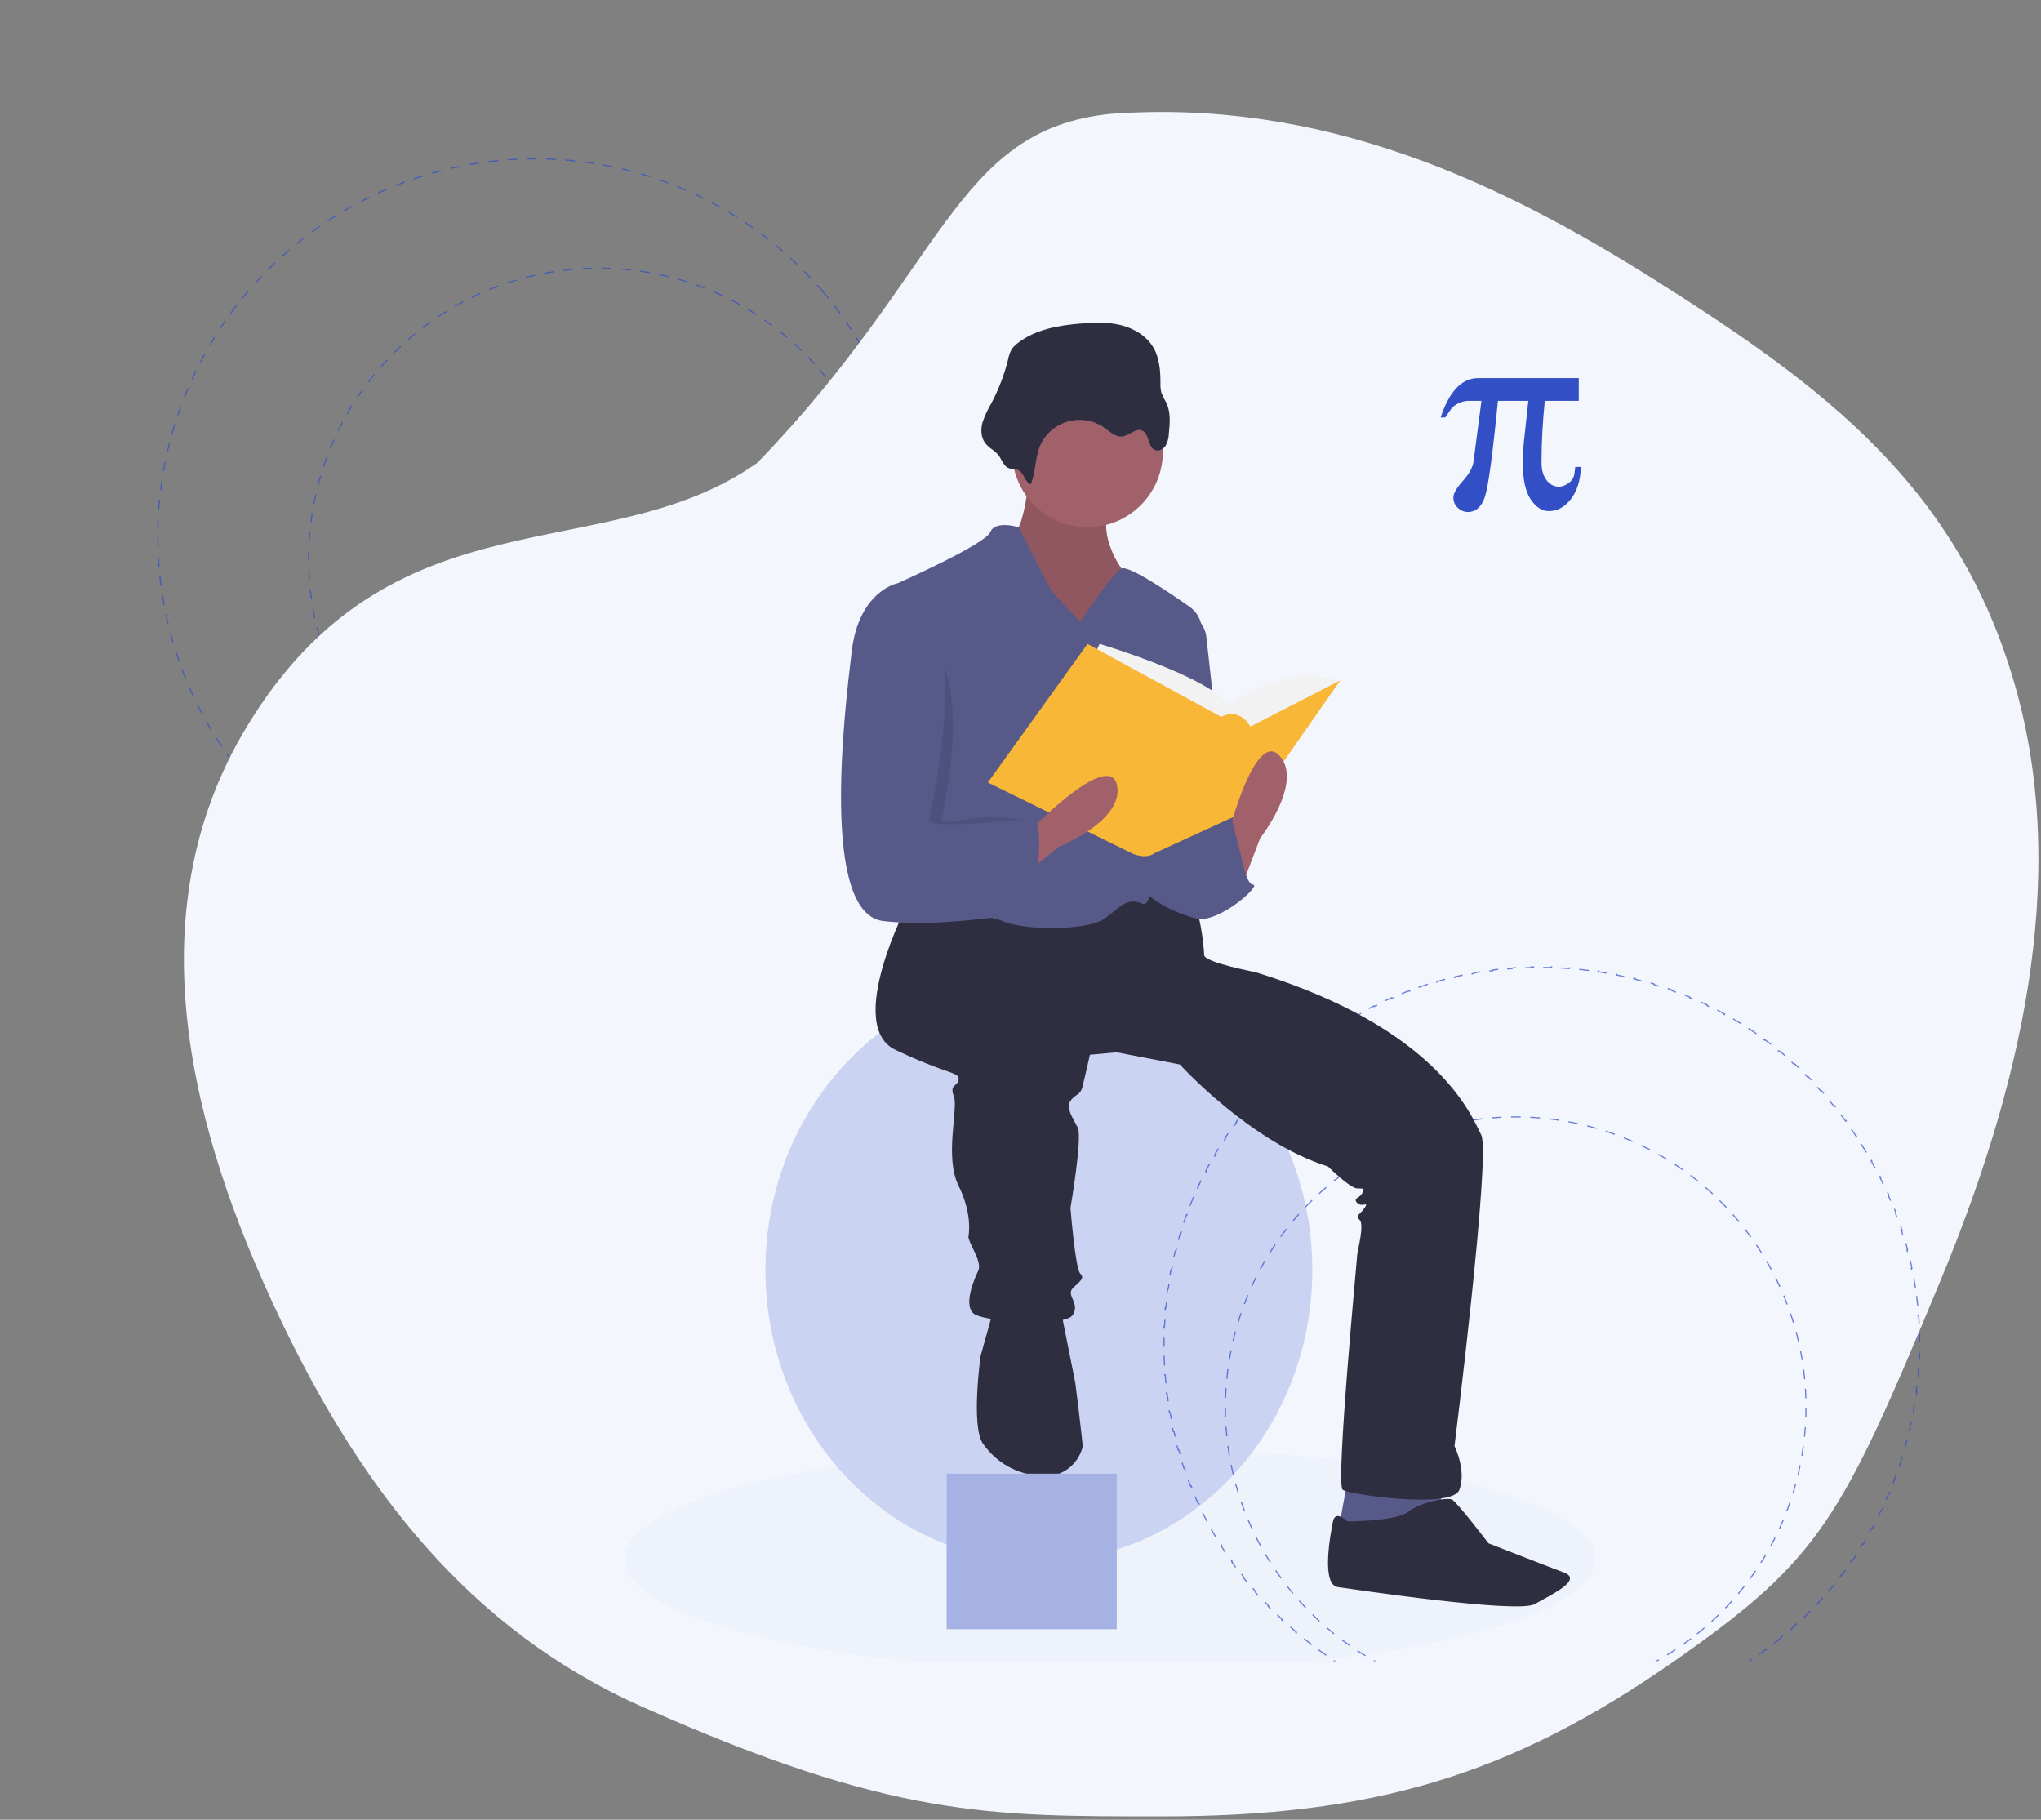 <svg width="516" height="460" viewBox="0 0 516 460" fill="none" xmlns="http://www.w3.org/2000/svg">
<rect x="0" y="0" width="516" height="460" fill="#808080" stroke="none"/>
<circle opacity="0.7" cx="135.341" cy="135.579" r="95.451" transform="rotate(-40.518 135.341 135.579)" stroke="#324FC5" stroke-width="0.3" stroke-dasharray="2.43 2.43"/>
<circle opacity="0.7" cx="151.417" cy="141.183" r="73.389" transform="rotate(-40.518 151.417 141.183)" stroke="#324FC5" stroke-width="0.3" stroke-dasharray="2.43 2.43"/>
<path fill-rule="evenodd" clip-rule="evenodd" d="M280.823 28.778C334.421 24.898 378.855 45.811 418.701 70.964C461.242 97.818 494.95 122.971 509.368 173.047C523.685 222.774 510.263 276.399 490.523 323.87C465.433 384.204 460.334 394.075 423.073 420.048C381.798 448.818 347.015 459.15 293.819 459.15C250.045 459.15 225.487 459.494 162.393 431.453C118.403 411.902 90.941 376.005 70.168 331.998C48.774 286.677 33.557 231.474 62.333 183.796C99.14 122.808 152.926 144.236 191.451 117.005C239.184 67.699 241.134 32.809 280.823 28.778Z" fill="#F3F6FD"/>
<g clip-path="url(#clip0)">
<path d="M403.316 394.118C403.316 409.757 348.374 422.437 280.598 422.437C212.821 422.437 157.879 409.757 157.879 394.118C157.879 383.045 185.419 373.453 225.556 368.8C242.108 366.876 260.808 365.798 280.598 365.798C288.733 365.798 296.682 365.981 304.369 366.328C360.769 368.886 403.316 380.354 403.316 394.118Z" fill="#EEF2FB"/>
<path d="M262.651 394.742C300.83 394.742 331.78 361.729 331.78 321.005C331.78 280.28 300.83 247.267 262.651 247.267C224.472 247.267 193.521 280.28 193.521 321.005C193.521 361.729 224.472 394.742 262.651 394.742Z" fill="#CBD3F2"/>
<path d="M340.686 374.156L338.229 387.675L354.205 390.133L364.651 383.988L364.037 374.156H340.686Z" fill="#575A89"/>
<path opacity="0.7" d="M450.339 413.951C449.716 414.461 449.085 414.964 448.445 415.461L448.353 415.343C448.034 415.591 447.713 415.838 447.39 416.083C447.067 416.327 446.743 416.57 446.417 416.81L446.507 416.931C445.855 417.412 445.2 417.883 444.54 418.345L444.454 418.222C443.792 418.686 443.126 419.14 442.456 419.585L442.539 419.71C441.865 420.158 441.186 420.596 440.504 421.024L440.424 420.897C439.74 421.327 439.053 421.747 438.361 422.157L438.438 422.286C437.742 422.7 437.042 423.103 436.339 423.496L436.266 423.366C435.561 423.76 434.853 424.145 434.141 424.52L434.211 424.653C433.495 425.03 432.776 425.397 432.054 425.754L431.987 425.62C431.263 425.978 430.536 426.327 429.806 426.665L429.869 426.801C429.136 427.141 428.399 427.471 427.659 427.792L427.599 427.654C426.858 427.975 426.115 428.286 425.368 428.586L425.424 428.725C424.674 429.028 423.921 429.32 423.166 429.602L423.114 429.461C422.357 429.744 421.599 430.016 420.837 430.279L420.886 430.42C420.122 430.684 419.356 430.937 418.587 431.18L418.542 431.037C417.772 431.281 417 431.514 416.226 431.738L416.268 431.882C415.491 432.106 414.713 432.32 413.933 432.523L413.895 432.378C413.114 432.582 412.331 432.776 411.547 432.959L411.581 433.105C410.794 433.289 410.006 433.463 409.217 433.627L409.186 433.48C408.396 433.644 407.604 433.798 406.811 433.941L406.838 434.089C406.043 434.233 405.247 434.366 404.45 434.489L404.427 434.341C403.629 434.465 402.831 434.578 402.031 434.681L402.051 434.83C401.25 434.933 400.448 435.026 399.646 435.109L399.63 434.96C398.828 435.042 398.024 435.115 397.221 435.177L397.232 435.327C396.427 435.39 395.622 435.442 394.816 435.484L394.808 435.334C394.002 435.376 393.197 435.408 392.391 435.43L392.395 435.58C391.588 435.602 390.78 435.613 389.973 435.614L389.973 435.464C389.167 435.466 388.36 435.457 387.554 435.438L387.551 435.588C386.743 435.569 385.937 435.54 385.13 435.5L385.138 435.351C384.332 435.311 383.527 435.262 382.724 435.202L382.712 435.352C381.907 435.292 381.103 435.223 380.299 435.143L380.314 434.993C379.512 434.914 378.711 434.824 377.911 434.724L377.892 434.873C377.091 434.772 376.291 434.662 375.493 434.542L375.515 434.394C374.718 434.274 373.922 434.143 373.128 434.003L373.102 434.151C372.307 434.011 371.514 433.86 370.722 433.7L370.752 433.553C369.962 433.393 369.174 433.223 368.388 433.043L368.354 433.189C367.567 433.009 366.783 432.819 366 432.619L366.038 432.474C365.257 432.274 364.478 432.064 363.702 431.845L363.661 431.989C362.884 431.77 362.11 431.54 361.339 431.301L361.383 431.158C360.614 430.919 359.846 430.671 359.082 430.412L359.034 430.554C358.27 430.296 357.508 430.028 356.75 429.75L356.802 429.609C356.045 429.332 355.291 429.044 354.541 428.748L354.485 428.887C353.736 428.59 352.989 428.284 352.246 427.968L352.304 427.83C351.563 427.515 350.824 427.19 350.09 426.855L350.028 426.992C349.294 426.657 348.564 426.314 347.837 425.96L347.903 425.825C347.178 425.473 346.458 425.111 345.741 424.739L345.672 424.872C344.956 424.501 344.244 424.121 343.537 423.731L343.609 423.6C342.904 423.211 342.202 422.812 341.505 422.405L341.43 422.534C340.734 422.127 340.042 421.711 339.355 421.285L339.434 421.158C338.75 420.734 338.07 420.3 337.395 419.858L337.312 419.983C336.638 419.541 335.969 419.09 335.304 418.63L335.39 418.507C334.728 418.048 334.071 417.581 333.419 417.104L333.33 417.225C332.68 416.749 332.034 416.265 331.394 415.771L331.485 415.652C330.848 415.161 330.216 414.66 329.589 414.151L329.495 414.267C328.869 413.759 328.249 413.242 327.634 412.716L327.732 412.602C327.121 412.079 326.515 411.547 325.915 411.006L325.815 411.118C325.216 410.578 324.623 410.03 324.036 409.474L324.139 409.365C323.555 408.811 322.977 408.249 322.405 407.679L322.299 407.785C321.729 407.216 321.164 406.639 320.606 406.053L320.715 405.949C320.16 405.367 319.611 404.777 319.069 404.178L318.958 404.279C318.417 403.682 317.882 403.076 317.354 402.463L317.468 402.365C316.943 401.756 316.425 401.139 315.913 400.513L315.797 400.608C315.287 399.985 314.783 399.354 314.286 398.715L314.405 398.623C314.156 398.303 313.91 397.982 313.665 397.659C313.42 397.336 313.178 397.012 312.937 396.687L312.817 396.776C312.336 396.124 311.864 395.469 311.402 394.809L311.525 394.723C311.061 394.061 310.607 393.395 310.163 392.726L310.038 392.809C309.59 392.134 309.152 391.456 308.723 390.774L308.85 390.694C308.421 390.01 308 389.322 307.59 388.63L307.461 388.707C307.048 388.011 306.645 387.311 306.251 386.608L306.382 386.535C305.987 385.83 305.603 385.122 305.228 384.41L305.095 384.48C304.718 383.764 304.35 383.045 303.993 382.323L304.127 382.256C303.769 381.533 303.421 380.806 303.083 380.076L302.947 380.139C302.606 379.405 302.276 378.668 301.956 377.928L302.094 377.869C301.773 377.128 301.462 376.384 301.161 375.637L301.022 375.693C300.72 374.943 300.428 374.191 300.146 373.436L300.286 373.383C300.004 372.627 299.731 371.868 299.469 371.107L299.327 371.155C299.064 370.391 298.81 369.625 298.567 368.856L298.71 368.811C298.467 368.041 298.233 367.269 298.01 366.495L297.866 366.537C297.642 365.761 297.428 364.982 297.224 364.202L297.369 364.164C297.165 363.383 296.972 362.6 296.788 361.816L296.642 361.85C296.458 361.063 296.284 360.275 296.12 359.486L296.267 359.455C296.103 358.665 295.95 357.873 295.806 357.08L295.659 357.107C295.515 356.312 295.381 355.516 295.258 354.719L295.406 354.696C295.283 353.899 295.17 353.1 295.067 352.301L294.918 352.32C294.815 351.519 294.721 350.717 294.639 349.915L294.788 349.9C294.705 349.097 294.632 348.294 294.57 347.49L294.42 347.501C294.358 346.696 294.306 345.891 294.264 345.085L294.413 345.077C294.371 344.272 294.339 343.466 294.318 342.66L294.168 342.664C294.146 341.857 294.134 341.05 294.133 340.243L294.283 340.242C294.282 339.436 294.29 338.629 294.309 337.824L294.159 337.82C294.178 337.013 294.208 336.206 294.247 335.4L294.397 335.407C294.436 334.601 294.486 333.797 294.545 332.993L294.396 332.982C294.455 332.176 294.525 331.372 294.605 330.569L294.754 330.583C294.834 329.781 294.924 328.98 295.024 328.18L294.875 328.161C294.975 327.36 295.085 326.56 295.206 325.762L295.354 325.784C295.474 324.987 295.604 324.191 295.744 323.397L295.596 323.371C295.737 322.576 295.887 321.783 296.047 320.992L296.194 321.021C296.354 320.231 296.524 319.443 296.704 318.657L296.558 318.624C296.738 317.837 296.928 317.052 297.128 316.27L297.274 316.307C297.473 315.526 297.683 314.747 297.902 313.971L297.758 313.93C297.978 313.154 298.207 312.38 298.446 311.608L298.589 311.653C298.828 310.883 299.077 310.116 299.335 309.351L299.193 309.303C299.452 308.539 299.72 307.778 299.998 307.019L300.139 307.071C300.416 306.314 300.703 305.56 301 304.81L300.86 304.755C301.157 304.005 301.463 303.258 301.779 302.515L301.917 302.574C302.233 301.832 302.558 301.094 302.892 300.359L302.756 300.297C303.09 299.563 303.434 298.833 303.787 298.107L303.922 298.172C304.275 297.448 304.637 296.727 305.008 296.01L304.875 295.941C305.246 295.225 305.627 294.514 306.017 293.806L306.148 293.879C306.537 293.173 306.935 292.472 307.343 291.775L307.213 291.699C307.62 291.003 308.036 290.312 308.462 289.625L308.59 289.704C309.014 289.019 309.447 288.339 309.89 287.664L309.764 287.582C310.206 286.907 310.657 286.238 311.118 285.573L311.241 285.659C311.699 284.997 312.167 284.34 312.644 283.688L312.522 283.6C312.998 282.949 313.483 282.303 313.977 281.663L314.095 281.755C314.587 281.117 315.087 280.485 315.597 279.858L315.48 279.764C315.988 279.138 316.506 278.518 317.031 277.904L317.145 278.001C317.669 277.39 318.2 276.784 318.741 276.184L318.63 276.084C319.169 275.485 319.717 274.892 320.274 274.305L320.383 274.408C320.936 273.824 321.498 273.246 322.068 272.675L321.962 272.569C322.531 271.998 323.109 271.434 323.695 270.875L323.798 270.984C324.38 270.429 324.971 269.881 325.569 269.338L325.469 269.227C326.066 268.686 326.671 268.152 327.285 267.623L327.382 267.737C327.992 267.212 328.609 266.694 329.234 266.182L329.139 266.066C329.762 265.556 330.394 265.052 331.033 264.555L331.125 264.674C331.444 264.426 331.765 264.179 332.088 263.934C332.411 263.689 332.736 263.447 333.061 263.207L332.972 263.086C333.623 262.605 334.279 262.134 334.938 261.671L335.024 261.794C335.686 261.331 336.352 260.877 337.022 260.432L336.939 260.307C337.613 259.859 338.292 259.421 338.974 258.992L339.054 259.12C339.738 258.69 340.426 258.27 341.117 257.859L341.04 257.73C341.737 257.317 342.436 256.914 343.139 256.52L343.213 256.651C343.917 256.257 344.626 255.872 345.337 255.497L345.267 255.364C345.983 254.987 346.702 254.62 347.425 254.262L347.491 254.397C348.215 254.038 348.942 253.69 349.672 253.352L349.609 253.216C350.343 252.876 351.079 252.545 351.819 252.225L351.879 252.363C352.62 252.042 353.364 251.731 354.11 251.43L354.054 251.291C354.804 250.989 355.557 250.697 356.312 250.415L356.364 250.555C357.121 250.273 357.88 250 358.641 249.738L358.592 249.596C359.356 249.333 360.123 249.08 360.891 248.836L360.936 248.979C361.706 248.736 362.478 248.502 363.252 248.279L363.21 248.135C363.987 247.911 364.765 247.697 365.545 247.494L365.583 247.639C366.364 247.435 367.147 247.241 367.932 247.057L367.897 246.911C368.684 246.727 369.472 246.553 370.262 246.39L370.292 246.537C371.082 246.373 371.874 246.219 372.667 246.076L372.641 245.928C373.435 245.784 374.231 245.651 375.028 245.527L375.051 245.676C375.849 245.552 376.647 245.439 377.447 245.336L377.428 245.187C378.228 245.084 379.03 244.991 379.832 244.908L379.848 245.057C380.651 244.974 381.454 244.902 382.258 244.839L382.246 244.69C383.051 244.627 383.857 244.575 384.662 244.533L384.67 244.683C385.476 244.64 386.282 244.609 387.087 244.587L387.083 244.437C387.891 244.415 388.698 244.404 389.505 244.402L389.505 244.552C390.312 244.551 391.118 244.56 391.924 244.579L391.927 244.429C392.735 244.448 393.542 244.477 394.348 244.516L394.341 244.666C395.146 244.705 395.951 244.755 396.755 244.814L396.766 244.665C397.571 244.724 398.375 244.794 399.179 244.874L399.164 245.023C399.966 245.103 400.767 245.193 401.567 245.293L401.586 245.144C402.387 245.244 403.187 245.355 403.986 245.475L403.963 245.623C404.76 245.743 405.556 245.873 406.35 246.013L406.376 245.866C407.171 246.006 407.965 246.156 408.756 246.317L408.726 246.464C409.516 246.624 410.304 246.794 411.09 246.974L411.124 246.827C411.911 247.008 412.695 247.198 413.478 247.398L413.441 247.543C414.222 247.743 415 247.952 415.776 248.172L415.817 248.027C416.594 248.247 417.368 248.476 418.139 248.715L418.095 248.859C418.865 249.098 419.632 249.346 420.396 249.605L420.444 249.462C421.208 249.721 421.97 249.989 422.728 250.267L422.676 250.408C423.433 250.685 424.187 250.972 424.938 251.269L424.993 251.13C425.743 251.426 426.489 251.733 427.232 252.049L427.174 252.187C427.916 252.502 428.654 252.827 429.388 253.162L429.451 253.025C430.184 253.359 430.915 253.703 431.641 254.056L431.575 254.191C432.3 254.544 433.021 254.906 433.737 255.277L433.806 255.144C434.522 255.515 435.234 255.896 435.941 256.286L435.869 256.417C436.575 256.806 437.276 257.204 437.973 257.612L438.048 257.482C438.744 257.889 439.436 258.306 440.123 258.731L440.044 258.859C440.728 259.283 441.408 259.716 442.084 260.159L442.166 260.034C442.84 260.476 443.51 260.927 444.174 261.387L444.089 261.51C444.751 261.969 445.407 262.436 446.059 262.913L446.148 262.792C446.799 263.267 447.444 263.752 448.084 264.246L447.993 264.365C448.63 264.856 449.262 265.357 449.889 265.866L449.984 265.749C450.609 266.258 451.229 266.775 451.844 267.301L451.746 267.415C452.358 267.938 452.963 268.47 453.563 269.01L453.664 268.899C454.262 269.438 454.856 269.986 455.443 270.543L455.34 270.652C455.923 271.205 456.501 271.767 457.073 272.338L457.179 272.231C457.749 272.801 458.314 273.378 458.872 273.964L458.764 274.068C459.318 274.65 459.867 275.24 460.409 275.839L460.52 275.738C461.061 276.335 461.596 276.94 462.124 277.554L462.011 277.652C462.535 278.261 463.053 278.878 463.565 279.503L463.681 279.408C464.191 280.032 464.695 280.663 465.192 281.302L465.074 281.394C465.322 281.713 465.568 282.034 465.813 282.358C466.058 282.681 466.301 283.005 466.541 283.33L466.661 283.241C467.142 283.892 467.614 284.548 468.076 285.208L467.953 285.294C468.417 285.955 468.871 286.621 469.316 287.291L469.44 287.208C469.888 287.883 470.326 288.561 470.755 289.243L470.628 289.323C471.058 290.007 471.478 290.695 471.888 291.386L472.017 291.31C472.43 292.006 472.834 292.705 473.227 293.409L473.096 293.482C473.491 294.187 473.876 294.895 474.251 295.606L474.383 295.536C474.76 296.252 475.128 296.972 475.485 297.694L475.351 297.76C475.709 298.484 476.057 299.211 476.396 299.941L476.532 299.878C476.872 300.612 477.202 301.349 477.522 302.088L477.385 302.148C477.705 302.889 478.016 303.633 478.317 304.379L478.456 304.323C478.758 305.073 479.05 305.826 479.333 306.581L479.192 306.634C479.475 307.39 479.747 308.149 480.009 308.91L480.151 308.861C480.415 309.625 480.668 310.392 480.911 311.16L480.768 311.206C481.012 311.976 481.245 312.747 481.468 313.521L481.612 313.48C481.836 314.256 482.05 315.034 482.254 315.814L482.109 315.852C482.313 316.634 482.506 317.416 482.69 318.201L482.836 318.167C483.02 318.953 483.194 319.741 483.358 320.531L483.211 320.561C483.375 321.352 483.528 322.144 483.672 322.937L483.819 322.91C483.963 323.705 484.097 324.5 484.22 325.297L484.072 325.32C484.195 326.118 484.309 326.917 484.412 327.716L484.561 327.697C484.664 328.498 484.757 329.299 484.84 330.102L484.69 330.117C484.773 330.92 484.846 331.723 484.908 332.527L485.058 332.515C485.12 333.32 485.173 334.126 485.215 334.932L485.065 334.939C485.107 335.745 485.139 336.551 485.161 337.357L485.311 337.353C485.332 338.16 485.344 338.967 485.345 339.774L485.195 339.774C485.197 340.581 485.188 341.387 485.169 342.193L485.319 342.197C485.3 343.004 485.271 343.811 485.231 344.617L485.081 344.61C485.042 345.415 484.993 346.22 484.933 347.024L485.083 347.035C485.023 347.84 484.953 348.645 484.873 349.448L484.724 349.433C484.644 350.236 484.554 351.037 484.454 351.837L484.603 351.855C484.503 352.657 484.393 353.456 484.273 354.255L484.124 354.232C484.004 355.03 483.874 355.825 483.734 356.619L483.882 356.645C483.741 357.44 483.591 358.234 483.431 359.025L483.284 358.995C483.124 359.785 482.954 360.574 482.774 361.36L482.92 361.393C482.74 362.18 482.55 362.965 482.35 363.747L482.204 363.71C482.005 364.491 481.795 365.27 481.576 366.046L481.72 366.087C481.501 366.863 481.271 367.637 481.032 368.408L480.889 368.364C480.65 369.134 480.401 369.901 480.143 370.665L480.285 370.713C480.027 371.478 479.758 372.239 479.481 372.997L479.34 372.946C479.062 373.703 478.775 374.456 478.478 375.207L478.618 375.262C478.321 376.012 478.015 376.759 477.699 377.502L477.561 377.443C477.245 378.185 476.92 378.923 476.586 379.658L476.722 379.72C476.388 380.454 476.044 381.184 475.691 381.91L475.556 381.844C475.204 382.569 474.842 383.29 474.47 384.006L474.603 384.076C474.232 384.791 473.852 385.503 473.462 386.211L473.33 386.138C472.941 386.844 472.543 387.545 472.136 388.242L472.265 388.318C471.858 389.014 471.442 389.705 471.016 390.392L470.889 390.313C470.464 390.998 470.031 391.678 469.588 392.353L469.714 392.435C469.272 393.109 468.821 393.779 468.361 394.443L468.237 394.358C467.779 395.02 467.311 395.677 466.835 396.329L466.956 396.417C466.48 397.068 465.995 397.713 465.502 398.354L465.383 398.262C464.891 398.9 464.391 399.532 463.882 400.158L463.998 400.253C463.49 400.878 462.973 401.499 462.447 402.113L462.333 402.016C461.81 402.627 461.278 403.233 460.737 403.833L460.849 403.933C460.309 404.532 459.761 405.125 459.204 405.712L459.096 405.609C458.542 406.192 457.98 406.77 457.41 407.342L457.516 407.448C456.947 408.018 456.369 408.583 455.783 409.141L455.68 409.033C455.098 409.587 454.507 410.136 453.909 410.679L454.009 410.79C453.412 411.331 452.807 411.865 452.194 412.394L452.096 412.28C451.487 412.804 450.869 413.323 450.244 413.834L450.339 413.951Z" stroke="#324FC5" stroke-width="0.3" stroke-dasharray="2.43 2.43"/>
<circle opacity="0.7" cx="383.197" cy="355.726" r="73.389" transform="rotate(52.844 383.197 355.726)" stroke="#324FC5" stroke-width="0.3" stroke-dasharray="2.43 2.43"/>
<path d="M260.191 120.375C260.191 120.375 258.962 134.508 255.89 135.123C252.817 135.737 262.649 160.317 262.649 160.317H277.397L289.072 157.244L283.541 143.726C283.541 143.726 276.168 133.894 281.698 125.906C287.228 117.917 260.191 120.375 260.191 120.375Z" fill="#A0616A"/>
<path opacity="0.1" d="M260.191 120.375C260.191 120.375 258.962 134.508 255.89 135.123C252.817 135.737 262.649 160.317 262.649 160.317H277.397L289.072 157.244L283.541 143.726C283.541 143.726 276.168 133.894 281.698 125.906C287.228 117.917 260.191 120.375 260.191 120.375Z" fill="black"/>
<path d="M229.464 228.521C229.464 228.521 213.488 259.245 226.392 265.39C239.296 271.535 242.368 270.92 242.368 272.764C242.368 274.607 239.91 273.993 241.139 277.065C242.368 280.137 238.681 292.427 242.368 299.801C246.055 307.175 244.826 312.705 244.826 312.705C244.826 312.705 244.826 313.32 246.055 315.777C247.284 318.235 247.899 320.079 247.284 321.308C246.67 322.537 242.983 330.525 246.67 332.369C250.357 334.212 269.406 335.441 271.249 332.369C273.092 329.296 269.406 327.453 271.249 325.609C273.092 323.766 274.321 323.151 273.092 321.922C271.863 320.693 270.635 305.331 270.635 305.331C270.635 305.331 273.707 287.511 272.478 285.053C271.249 282.595 269.406 280.137 270.635 278.294C271.863 276.451 273.092 277.065 273.707 274.607C274.321 272.149 275.55 266.619 275.55 266.619L282.31 266.004L298.286 269.077C298.286 269.077 316.106 288.74 335.77 294.885C335.77 294.885 341.3 300.415 343.144 300.415C344.987 300.415 344.987 300.415 344.373 301.644C343.758 302.873 341.915 302.873 343.144 304.102C344.373 305.331 346.216 303.488 344.987 305.331C343.758 307.175 342.529 307.175 343.758 308.404C344.987 309.633 343.144 316.392 343.144 317.006C343.144 317.621 337.613 375.382 339.457 376.611C341.3 377.84 367.108 381.527 368.952 376.611C370.795 371.695 367.723 365.551 367.723 365.551C367.723 365.551 376.94 291.813 374.482 286.897C372.024 281.981 363.421 259.86 317.335 245.726C317.335 245.726 304.431 243.269 304.431 241.425C304.431 239.582 303.202 227.906 300.744 227.292C298.286 226.677 284.153 226.063 284.153 226.063L266.333 231.593L241.754 227.292L229.464 228.521Z" fill="#2F2E41"/>
<path d="M250.972 331.758L247.9 342.818C247.9 342.818 245.442 360.638 248.514 364.94C250.927 368.318 255.236 372.455 263.228 373.181C265.467 373.387 267.71 372.821 269.585 371.579C271.459 370.337 272.854 368.492 273.538 366.35C273.629 366.093 273.687 365.826 273.708 365.554C273.708 364.325 271.864 349.578 271.864 349.578L268.792 334.215L268.178 329.914L250.972 331.758Z" fill="#2F2E41"/>
<path d="M340.685 384.599C340.685 384.599 337.613 381.526 336.998 384.599C336.384 387.671 333.926 400.575 338.227 401.189C342.528 401.804 383.699 407.949 388 405.491C392.302 403.033 400.29 399.346 395.374 397.503C390.458 395.659 376.325 390.129 376.325 390.129C376.325 390.129 368.337 379.683 367.108 379.068C365.879 378.454 359.12 379.683 356.047 382.141C352.975 384.599 340.685 384.599 340.685 384.599Z" fill="#2F2E41"/>
<path d="M274.938 133.278C285.458 133.278 293.987 124.75 293.987 114.229C293.987 103.709 285.458 95.18 274.938 95.18C264.417 95.18 255.889 103.709 255.889 114.229C255.889 124.75 264.417 133.278 274.938 133.278Z" fill="#A0616A"/>
<path d="M273.096 157.244L265.723 149.256L257.549 133.279C257.549 133.279 251.59 131.436 250.361 134.508C249.132 137.581 227.01 147.413 227.01 147.413C227.01 147.413 232.541 199.029 230.083 203.945C227.625 208.861 223.323 228.524 227.01 230.368C230.697 232.211 247.903 230.368 253.433 232.826C258.963 235.284 274.94 235.284 279.241 232.211C283.543 229.139 284.772 226.681 289.073 228.524C292.735 230.094 301.296 176.44 303.76 160.451C303.968 159.108 303.795 157.734 303.262 156.484C302.729 155.234 301.857 154.158 300.744 153.379C295.231 149.511 285.301 142.847 283.543 143.726C281.085 144.955 273.096 157.244 273.096 157.244Z" fill="#575A89"/>
<path d="M299.517 154.784C300.96 155.145 302.258 155.939 303.236 157.058C304.215 158.178 304.828 159.571 304.992 161.049L309.963 205.786C309.963 205.786 297.673 232.209 291.528 214.389C285.384 196.569 299.517 154.784 299.517 154.784Z" fill="#575A89"/>
<path d="M298.291 210.087L311.81 206.4C311.81 206.4 314.268 223.605 316.725 223.605C319.183 223.605 308.123 233.437 302.592 232.208C297.062 230.979 289.074 226.678 288.459 223.605C287.845 220.533 293.99 207.629 293.99 207.629L298.291 210.087Z" fill="#575A89"/>
<path d="M260.559 122.448C261.854 119.592 261.629 116.26 262.7 113.313C263.273 111.734 264.204 110.31 265.419 109.151C266.634 107.991 268.1 107.129 269.704 106.63C271.307 106.132 273.004 106.011 274.663 106.276C276.321 106.542 277.895 107.188 279.262 108.163C280.64 109.145 282.021 110.525 283.702 110.337C285.513 110.135 287.128 108.115 288.793 108.856C290.638 109.676 290.139 112.983 292.009 113.747C292.993 114.149 294.155 113.53 294.723 112.631C295.219 111.687 295.49 110.64 295.513 109.573C295.771 106.953 296.004 104.179 294.868 101.803C294.389 100.998 293.973 100.158 293.621 99.29C293.422 98.48 293.343 97.644 293.384 96.811C293.374 93.731 293.149 90.517 291.599 87.855C289.879 84.901 286.699 83.013 283.381 82.189C280.064 81.364 276.588 81.491 273.182 81.779C267.551 82.256 261.679 83.278 257.243 86.778C256.64 87.218 256.121 87.763 255.711 88.388C255.322 89.129 255.046 89.925 254.895 90.748C253.936 94.654 252.498 98.426 250.613 101.979C249.707 103.485 248.966 105.085 248.404 106.751C247.934 108.443 247.965 110.372 248.95 111.827C249.752 113.011 251.034 113.642 252.041 114.611C253.038 115.57 253.505 117.416 254.611 118.142C255.576 118.776 256.731 118.329 257.716 119.001C258.979 119.864 259.07 121.756 260.559 122.448Z" fill="#2F2E41"/>
<path d="M276.164 166.461L278.008 162.774C278.008 162.774 305.045 170.763 310.575 178.136C310.575 178.136 324.094 169.534 331.468 170.763L338.841 171.992L316.105 192.27L287.225 189.812L276.164 166.461Z" fill="#F2F2F2"/>
<path d="M274.94 162.774L249.746 197.8L286.001 215.62C286.001 215.62 289.39 217.463 291.997 215.62L316.11 204.559L338.846 171.992L316.11 183.667C316.11 183.667 313.652 178.751 308.736 181.209L274.94 162.774Z" fill="#F9B738"/>
<path d="M313.651 224.837L318.566 211.933C318.566 211.933 329.627 197.8 323.482 191.04C317.337 184.281 310.578 210.704 310.578 210.704L313.651 224.837Z" fill="#A0616A"/>
<path d="M256.928 222.779L267.654 214.083C267.654 214.083 284.313 207.407 282.389 198.477C280.464 189.547 261.361 209.012 261.361 209.012L256.928 222.779Z" fill="#A0616A"/>
<path opacity="0.1" d="M230.388 160.627H229.774C229.774 160.627 220.249 149.259 218.406 164.621C216.562 179.983 210.418 230.985 226.394 232.828C242.371 234.672 253.739 225.147 253.739 225.147C253.739 225.147 265.414 207.327 261.112 207.327C259.031 207.327 253.371 206.393 248.208 206.713C242.701 207.055 237.752 208.606 238.069 207.02C238.684 203.948 247.594 164.928 230.388 160.627Z" fill="black"/>
<path d="M229.465 148.643L227.007 147.414C227.007 147.414 217.175 149.258 215.332 164.62C213.488 179.982 207.343 230.984 223.32 232.827C239.297 234.671 260.803 230.369 260.803 230.369C260.803 230.369 265.105 207.019 260.803 207.019C256.502 207.019 234.381 210.091 234.995 207.019C235.61 203.946 246.67 152.944 229.465 148.643Z" fill="#575A89"/>
<path d="M304.738 217.774L311.514 207.388L315.799 224.533L304.738 229.449V217.774Z" fill="#575A89"/>
<path d="M399.675 118.033C399.564 121.406 398.726 124.11 397.161 126.144C395.596 128.178 393.738 129.195 391.584 129.195C389.831 129.195 388.294 128.2 386.973 126.209C385.652 124.218 384.992 121.155 384.992 117.021C384.992 116.107 385.014 115.237 385.059 114.41C385.103 113.583 385.159 112.8 385.225 112.06L386.391 101.322H378.7C377.368 114.9 376.275 122.978 375.42 125.556C374.566 128.135 373.117 129.424 371.075 129.424C370.154 129.402 369.274 129.041 368.612 128.412C368.227 128.078 367.924 127.665 367.722 127.202C367.521 126.739 367.426 126.239 367.446 125.736C367.446 124.735 368.251 123.337 369.86 121.542C371.469 119.747 372.363 118.109 372.54 116.63L374.538 101.322H371.309C370.398 101.327 369.502 101.546 368.695 101.958C367.952 102.293 367.306 102.803 366.814 103.444L365.382 105.532H364.217C365.304 102.225 366.641 99.739 368.229 98.075C369.815 96.41 371.641 95.578 373.706 95.578H399.142V101.322H390.552C390.286 103.933 390.081 106.544 389.936 109.155C389.792 111.766 389.72 114.388 389.72 117.021C389.72 118.806 390.142 120.253 390.985 121.362C391.829 122.472 392.883 123.027 394.148 123.027C394.925 123.027 395.741 122.717 396.595 122.096C397.001 121.817 397.341 121.456 397.591 121.036C397.841 120.616 397.995 120.149 398.044 119.665C398.11 119.187 398.16 118.811 398.193 118.539C398.227 118.267 398.243 118.098 398.243 118.033L399.675 118.033Z" fill="#324FC5"/>
<path d="M282.34 372.519H239.326V411.846H282.34V372.519Z" fill="#A6B2E4"/>
</g>
<defs>
<clipPath id="clip0">
<rect x="97.045" y="0.788" width="402.017" height="419.147" fill="white"/>
</clipPath>
</defs>
</svg>
